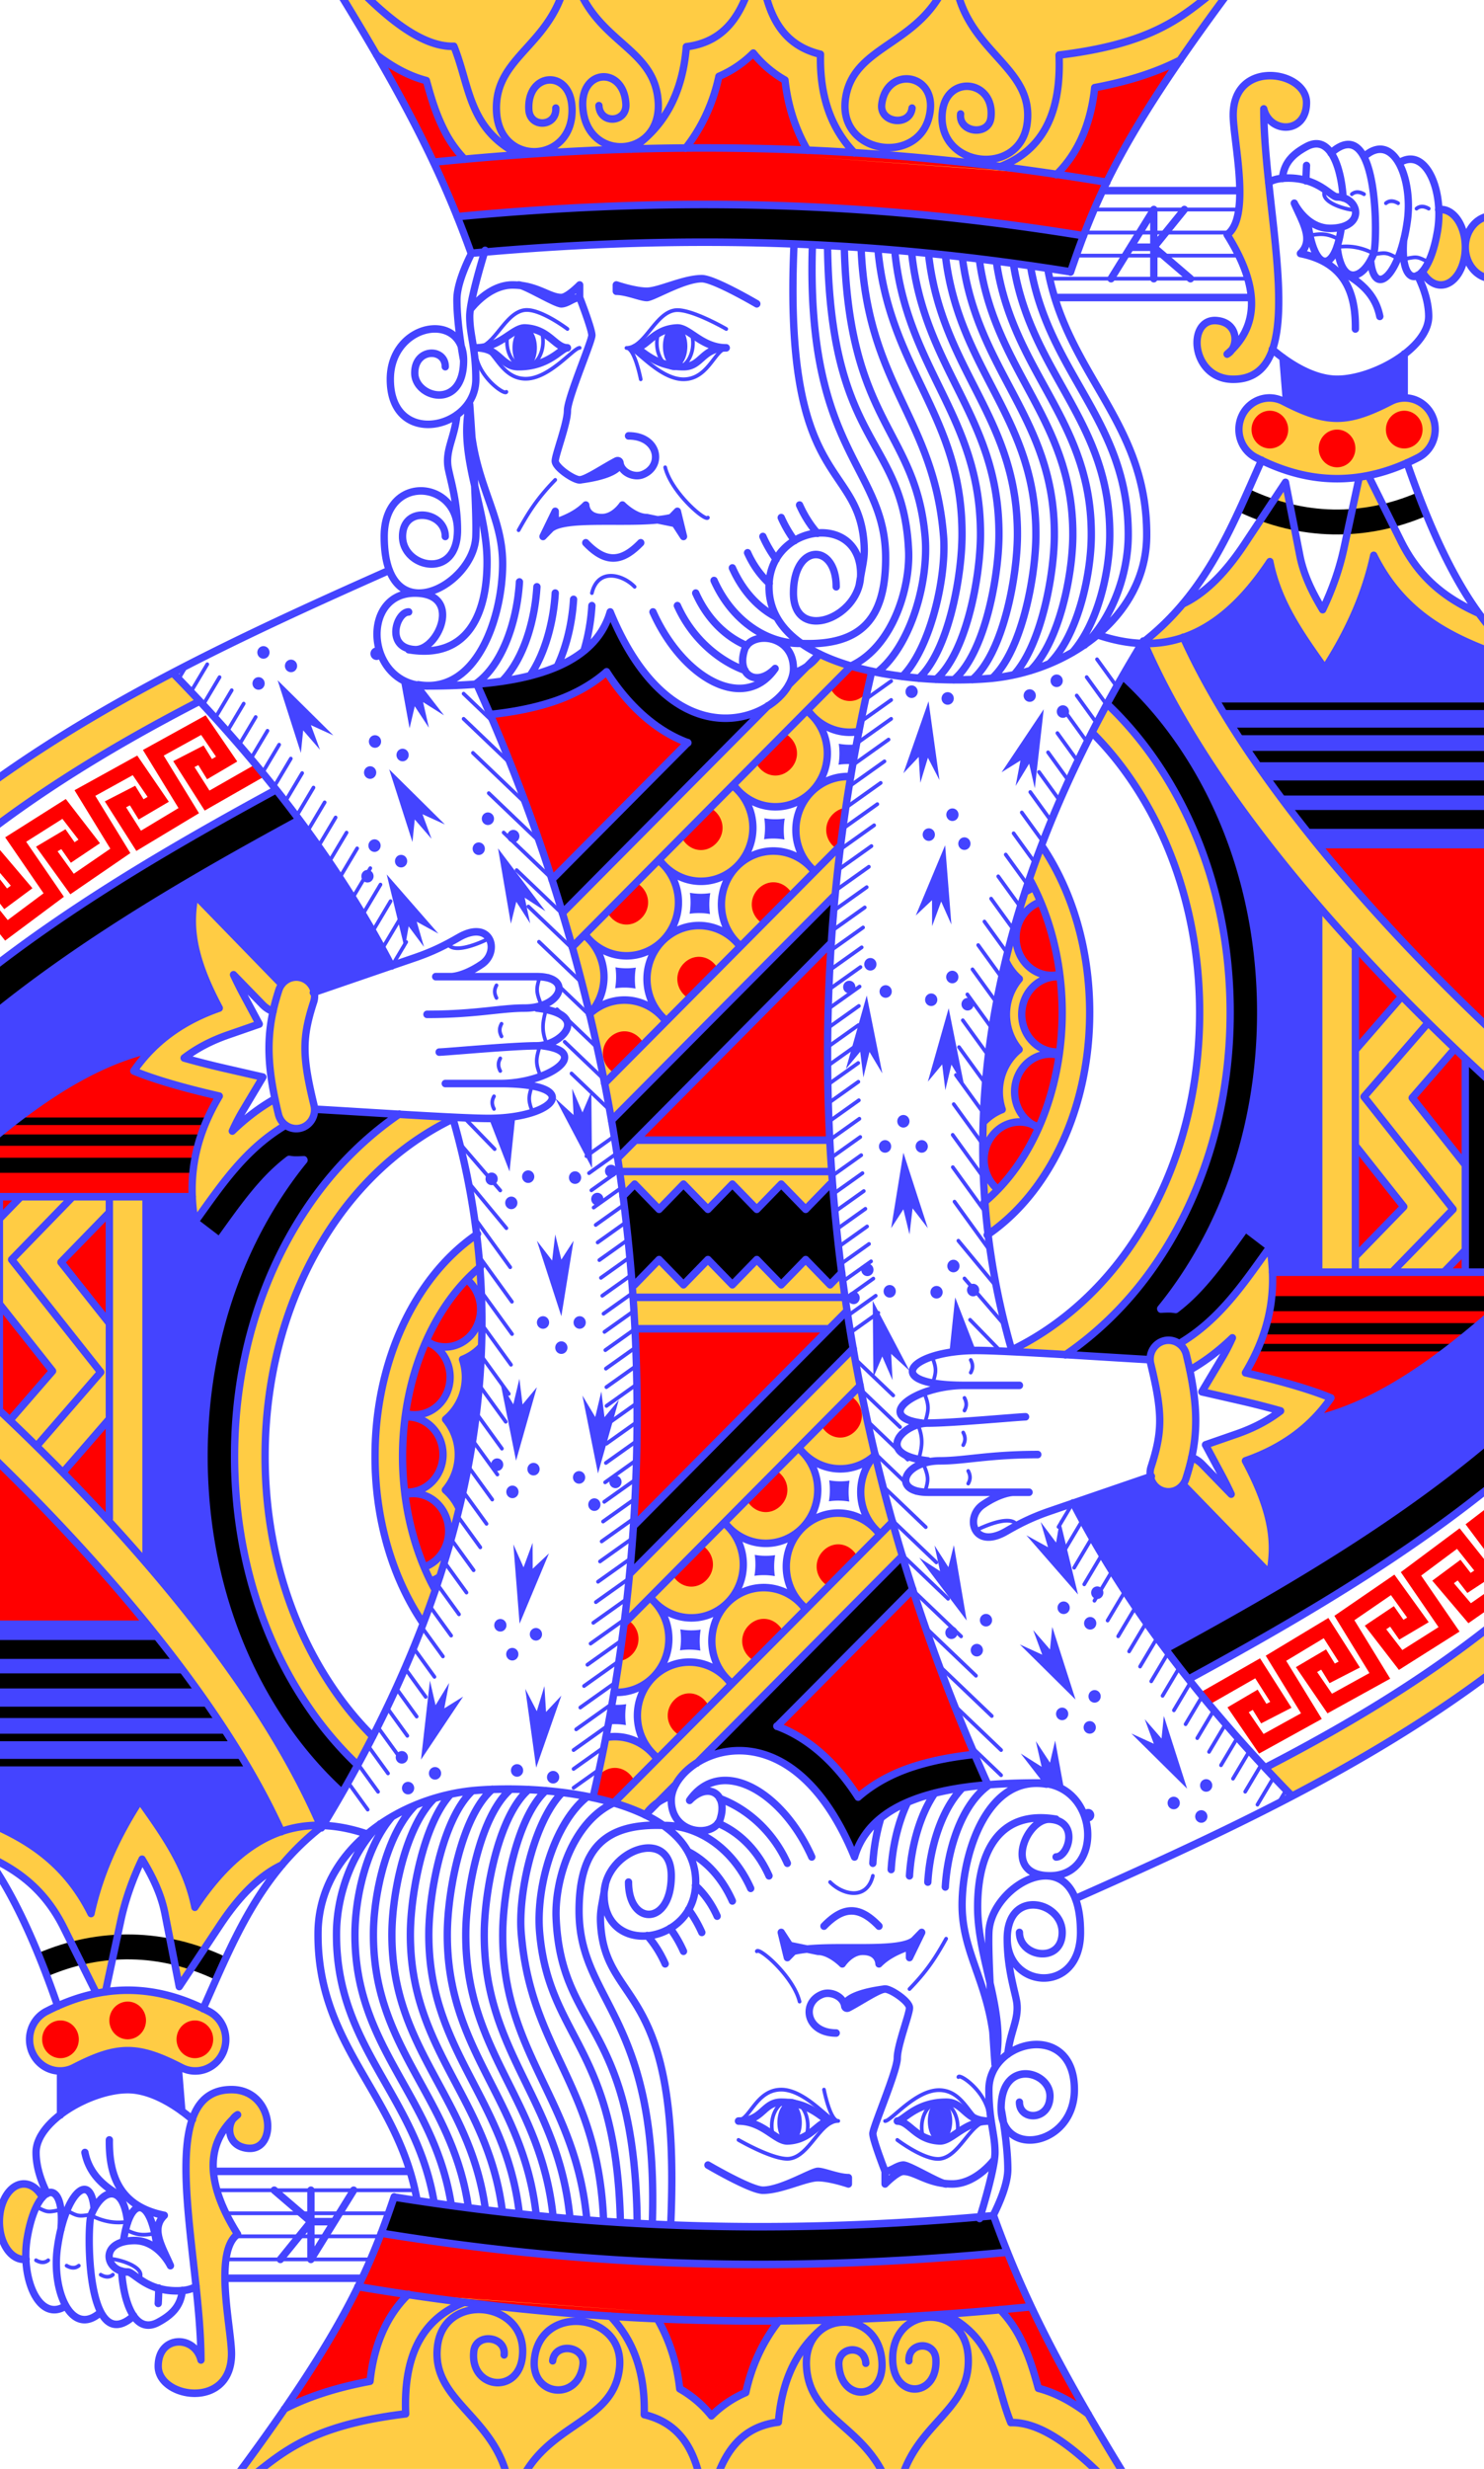 <?xml version="1.0" encoding="UTF-8" standalone="no"?>
<svg xmlns="http://www.w3.org/2000/svg" xmlns:xlink="http://www.w3.org/1999/xlink" viewBox="-76 -128 154 256" preserveAspectRatio="xMidYMid meet" class="card-svg" face="KH">
   <symbol id="HK1" preserveAspectRatio="none" viewBox="0 0 1300 2000">
      <path fill="#FC4" d="M320.354,0c60.636,94.994 91.193,153.283 115.787,219.859C622.926,203.173 776.102,211.147 926.875,234.652 947.967,174.509 969.461,124.313 1065.727,0ZM1090,78.564C1075,78.626 1060,87.5 1060,110c0,20 14.992,80.996 -5,95 26.055,40.329 25.883,70.236 3.91,91.48 5.286,-7.545 3.077,-21.749 -12.342,-23.123C1021.667,271.139 1025,320 1060,320c65.192,0 25,-130 25,-215 5,20 35,20 35,-5 0,-12.748 -15,-21.497 -30,-21.436zM1230,185c-0.633,0 -1.266,0.045 -1.897,0.135 0.27,16.532 -3.981,32.956 -13.363,49.256 3.8,6.729 9.381,10.609 15.26,10.609 11.046,0 20,-13.431 20,-30 0,-16.569 -8.954,-30 -20,-30zm20,30a22.5,25 0 0 0 22.5,25 22.5,25 0 0 0 22.5,-25 22.5,25 0 0 0 -22.5,-25 22.5,25 0 0 0 -22.5,25zm-49.881,119.84a25.003,25.003 0 0 0 -11.299,2.799c-35.528,17.764 -52.113,17.764 -87.641,0a25.003,25.003 0 1 0 -22.359,44.723c28.369,14.185 56.309,19.305 84.367,15.393l-12.596,56.838c-3.547,16.006 -9.343,32.204 -17.385,48.609 -8.742,-14.062 -15.645,-27.995 -18.699,-43.143l-11.721,-58.129 -33.434,48.975c-18.028,26.407 -34.973,40.588 -50.74,47.77 -3.208,5.616 -19.317,21.99 -28.877,29.156l-3.338,0.309c0.225,0.511 0.462,1.024 0.689,1.535 -0.208,0.132 -0.44,0.295 -0.637,0.412 0.274,0.006 0.548,0.002 0.822,0.006C1045.5,660.939 1178.456,800.588 1300,904.242V863.527C1188.595,765.512 1071.999,638.591 1019.191,525.266 1043.393,517.226 1067.068,498.591 1090,465c6.67,33.087 26.021,58.938 45,85 19.905,-29.886 33.326,-59.885 40,-90 28.146,55.001 76.599,70.801 125,86.701v-2.834c-15.518,-10.109 -29.132,-22.122 -39.065,-37.816 -26.513,-11.63 -48.277,-27.341 -63.68,-57.439l-26.66,-52.096c13.47,-2.64 26.977,-7.351 40.584,-14.154a25.003,25.003 0 0 0 -11.061,-47.521zm-478.992,203.498 -24.783,24.312c-3.44,6.355 -9.802,12.743 -17.629,17.307l-167.947,164.158c8.185,26.378 15.65,53.223 22.34,80.496 15.821,-16.563 15.728,-42.643 -0.223,-59.049 -1.295,-1.331 -2.677,-2.578 -3.875,-3.986 1.37,1.234 2.579,2.653 3.875,3.986 16.362,16.829 43.269,17.206 60.098,0.844 16.829,-16.362 17.208,-43.269 0.846,-60.098 -1.366,-1.405 -2.829,-2.713 -4.086,-4.201 1.45,1.297 2.719,2.795 4.086,4.201 16.362,16.829 43.269,17.208 60.098,0.846 16.829,-16.362 17.208,-43.269 0.846,-60.098 -1.437,-1.478 -2.98,-2.85 -4.295,-4.418 1.528,1.357 2.857,2.939 4.295,4.418 16.362,16.829 43.269,17.208 60.098,0.846 16.829,-16.362 17.208,-43.271 0.846,-60.1 -1.507,-1.55 -3.131,-2.983 -4.504,-4.633 1.607,1.417 2.995,3.081 4.504,4.633 9.838,10.119 24.057,14.694 37.986,11.795 3.191,-15.779 6.683,-31.592 10.508,-47.438 -15.57,-3.203 -30.436,-7.746 -43.082,-13.822zm-6.258,109.564c-16.829,16.362 -17.208,43.269 -0.846,60.098 1.119,1.151 2.303,2.239 3.35,3.445 -1.178,-1.081 -2.231,-2.294 -3.35,-3.445 -16.362,-16.829 -43.269,-17.208 -60.098,-0.846 -16.829,16.362 -17.208,43.269 -0.846,60.098 1.19,1.224 2.453,2.376 3.561,3.662 -1.255,-1.143 -2.371,-2.438 -3.561,-3.662 -16.362,-16.829 -43.269,-17.208 -60.098,-0.846 -16.829,16.362 -17.208,43.271 -0.846,60.1 1.26,1.296 2.601,2.51 3.77,3.877 -1.332,-1.205 -2.509,-2.58 -3.77,-3.877 -15.971,-16.427 -42.08,-17.232 -59.025,-1.881 6.795,27.704 12.79,55.85 17.916,84.4L734.189,729.773c3.062,-31.157 7.286,-62.468 12.719,-93.918 -11.875,-0.592 -23.502,3.747 -32.039,12.047zM956.846,578.242 944.334,600.812c9.798,9.495 18.749,19.685 26.76,30.346 40.312,53.644 61.406,120.996 61.406,192.369 0,71.373 -21.093,138.726 -61.406,192.371 -23.731,31.579 -55.716,59.03 -93.498,76.514l45.037,3.34c26.851,-17.853 49.978,-40.256 68.447,-64.834C1034.915,972.586 1057.5,899.826 1057.5,823.527c0,-76.299 -22.586,-149.059 -66.42,-207.389 -10.076,-13.408 -21.538,-26.169 -34.234,-37.896zm-204.822,29.742c-1.336,6.781 -2.617,13.662 -3.842,20.584 1.225,-6.855 2.5,-13.716 3.842,-20.584zm150.879,83.053c-43.345,110.769 -55.473,213.145 -43.953,308.992 14.996,-9.728 28.699,-22.901 40.195,-38.199C926.445,925.501 942.5,876.828 942.5,823.527c0,-50.701 -14.527,-97.213 -39.598,-132.49zM1130,741.301V1030h30 75l15,-17.574v-67.645l-43.512,-53.4 33.828,-37.889 -43.32,-41.572L1160,853.361V774.01ZM570.734,925 556.107,939.322 560.451,969.549 570,960l20,20 20,-20 20,20 20,-20 20,20 20,-20 20,20 20,-20 2.236,2.236L729.818,925ZM1160,929.314 1199.627,977.945 1160,1017.574ZM1090,1010c-21.101,28.415 -40.879,57.831 -74.309,76.92a15.002,15.002 0 0 0 -8.064,-2.76 15.002,15.002 0 0 0 -15.1,18.834c9.715,38.859 9.69,53.517 0.322,81.619a15.002,15.002 0 0 0 25.971,14.207L1090,1270c3.764,-21.351 4.836,-44.933 -20,-90 29.406,-9.92 53.114,-26.17 70,-50 -16.654,-6.659 -39.961,-13.326 -70,-20 22.693,-36.974 25.104,-69.341 20,-100zm-30.66,72.209c-2.398,5.171 -5.098,10.453 -8.516,16.021l-16.504,26.891 30.799,6.844c12.616,2.803 23.682,5.594 33.682,8.346 -10.233,7.616 -22.108,13.685 -35.992,18.369l-25.506,8.605 12.992,23.574c3.169,5.75 5.774,10.884 8.055,15.67l-23.619,-23.619c-2.524,-2.591 -5.519,-4.439 -8.715,-5.549 4.889,-21.744 4.288,-42.223 -1.607,-69.652 0.823,-0.36 1.634,-0.774 2.428,-1.242 12.459,-7.113 23.026,-15.421 32.504,-24.258zM1300,1287.623c-63.402,53.97 -136.274,97.473 -213.894,136.4l22.383,22.426c68.061,-34.6 132.961,-73.233 191.512,-119.961z"/>
   </symbol>
   <symbol id="HK2" preserveAspectRatio="none" viewBox="0 0 1300 2000">
      <path fill="red" d="M667.129,60.605c-7.782,7.603 -17.327,14.042 -28.16,18.557 -4.972,22.292 -14.542,41.391 -27.148,56.947 -57.83,0.426 -118.197,3.301 -181.547,8.973 -6.182,-6.936 -11.54,-14.351 -15.539,-21.9C406.666,107.952 402.918,94.22 399.541,82.504 384.583,78.724 371.167,71.204 358.887,62.281c29.074,48.754 48.962,87.641 65.6,127.744 195.866,-17.399 355.945,-8.977 513.148,15.521 14.906,-38.016 34.875,-77.296 79.129,-139.66 -17.867,9.1 -40.336,16.83 -70.18,22.223 -2.839,26.208 -11.877,48.573 -27.486,65.252 -1.279,1.367 -2.589,2.684 -3.928,3.955L711.217,143.055 914.35,156.855C848.352,147.356 781.311,140.772 711.359,137.885 701.998,121.916 695.439,103.164 693.104,82.115 682.825,76.45 674.038,69.01 667.129,60.605ZM1090,345a15,15 0 0 0 -15,15 15,15 0 0 0 15,15 15,15 0 0 0 15,-15 15,15 0 0 0 -15,-15zm110,0a15,15 0 0 0 -15,15 15,15 0 0 0 15,15 15,15 0 0 0 15,-15 15,15 0 0 0 -15,-15zm-55,15a15,15 0 0 0 -15,15 15,15 0 0 0 15,15 15,15 0 0 0 15,-15 15,15 0 0 0 -15,-15zm-398,188 -17.08,16.857c0.85,1.971 2.089,3.843 3.719,5.52 6.944,7.142 17.604,7.291 24.746,0.348 0.773,-0.751 1.465,-1.548 2.074,-2.377l3.398,-16.229zm-199.945,4.58c-13.256,11.369 -29.45,19.387 -46.059,24.488 -15.724,4.83 -32.378,7.76 -49.045,9.994 18.804,42.608 35.625,86.046 50.391,130.656L613.715,608.809c-23.62,-8.164 -47.028,-26.43 -66.66,-56.229zm-44.713,165.139 -0.016,0.016 0.188,0.496c-0.057,-0.171 -0.115,-0.341 -0.172,-0.512zM692.535,601.432 669.096,624.379c0.845,1.872 2.044,3.65 3.6,5.25 6.944,7.142 17.604,7.291 24.746,0.348 7.142,-6.944 7.293,-17.604 0.35,-24.746 -1.586,-1.632 -3.368,-2.898 -5.256,-3.799zm50.359,59.363c-3.8,0.369 -7.524,2.043 -10.598,5.031 -7.142,6.944 -7.291,17.604 -0.348,24.746 0.741,0.762 2.534,1.95 4.074,2.916zm-111.021,0.027 -23.59,23.092c0.836,1.768 1.991,3.447 3.469,4.967 6.944,7.142 17.604,7.293 24.746,0.35 7.142,-6.944 7.291,-17.606 0.348,-24.748 -1.508,-1.551 -3.189,-2.77 -4.973,-3.66zM1300,690.012 1129.164,690.113C1180.813,751.875 1241.134,811.723 1300,863.516ZM683.801,719.971c-4.426,-0.062 -8.876,1.636 -12.447,5.107 -7.142,6.944 -7.291,17.604 -0.348,24.746 1.232,1.268 2.582,2.316 4.008,3.143l24.055,-23.551c-0.777,-1.41 -1.767,-2.752 -2.969,-3.988 -3.472,-3.571 -7.873,-5.395 -12.299,-5.457zm-112.594,0.246 -23.73,23.232c0.824,1.665 1.934,3.247 3.332,4.686 6.944,7.142 17.604,7.291 24.746,0.348 7.142,-6.944 7.291,-17.604 0.348,-24.746 -1.429,-1.47 -3.014,-2.643 -4.695,-3.52zm331.207,15.656c-12.14,3.718 -20.203,15.212 -20.203,28.17 0,16.569 13.016,30 29.072,30 2.231,0 4.454,-0.265 6.766,0.129 -0.613,0.858 -1.366,0.828 -2.121,0.828 -16.056,0 -29.072,13.431 -29.072,30 0,16.569 13.016,30 29.072,30 0.615,0 1.229,-0.019 1.699,1.229 -2.547,0.639 -5.02,0.309 -7.504,0.309 -16.056,10e-6 -29.072,13.431 -29.072,30 0,10.741 5.554,20.471 14.24,25.85 -3.236,-1.212 -6.662,-1.857 -10.133,-1.857 -16.056,0 -29.072,13.431 -29.072,30 0,9.245 4.13,17.972 11.521,23.424C900.532,930.564 920,878.849 920,823.527c0,-30.751 -6.036,-60.829 -17.586,-87.654zm-171.395,32.18 -159.818,156.49 158.576,0.34c-2.723,-51.569 -2.412,-103.855 1.242,-156.83zm429.223,5.037 -0.242,78.85 36.947,-41.236c-12.348,-13.431 -24.516,-25.885 -36.705,-37.613zm-537.385,6.133c-4.426,-0.062 -8.876,1.637 -12.447,5.109 -7.142,6.944 -7.293,17.604 -0.35,24.746 1.311,1.349 2.757,2.447 4.285,3.297l23.928,-23.432c-0.799,-1.511 -1.837,-2.947 -3.117,-4.264 -3.472,-3.571 -7.873,-5.395 -12.299,-5.457zm-60.943,59.254c-4.426,-0.062 -8.876,1.636 -12.447,5.107 -7.142,6.944 -7.293,17.604 -0.35,24.746 1.389,1.429 2.928,2.579 4.557,3.447l23.801,-23.303c-0.816,-1.613 -1.903,-3.145 -3.262,-4.543 -3.472,-3.571 -7.873,-5.393 -12.299,-5.455zm678.402,15.016 -33.828,37.889 43.512,53.4v-82.447zm29.49,25.582L1270.119,1030H1300V904.26c-10.062,-8.522 -20.156,-17.081 -30.193,-25.186zM1160,929.314v88.26l39.627,-39.629zm90,83.578 -17.682,17.107h17.787zm50,17.119 -207.918,0.24c0.981,24.864 -4.378,50.904 -22.082,79.748 30.039,6.674 53.346,13.341 70,20 -4.213,5.945 -8.85,11.418 -14.428,16.93 68.457,-14.519 130.475,-70.541 174.428,-108.885zm-1.736,164.57 -48.065,35.9 33.17,43.131 -28.812,19.615 -13.893,-15.891 3.092,-2.227 7.924,9.961 23.426,-14.979 -29.789,-36.447 -48.121,34.863 30.887,43.734 -29.664,18.227 -13.135,-16.521 3.191,-2.08 7.451,10.32 24.1,-13.867 -28.08,-37.834 -49.141,32.764 28.688,45.504 -30.645,16.443 -12.146,-17.26 3.309,-1.891 6.834,10.738 24.869,-12.435 -25.82,-39.412 -51.275,30.016 28.875,45.801 -30.645,16.443 -12.146,-17.26 3.309,-1.891 6.834,10.738 24.869,-12.435 -25.75,-39.305 -49.443,27.469 8.01,9.275 37.508,-20.838 12.248,18.695 -3.129,1.565 -7.166,-11.262 -24.691,14.109 25.854,36.74 51.355,-27.557 -29.125,-46.199 30.725,-17.984 12.178,18.588 -3.129,1.565 -7.166,-11.262 -24.691,14.109 25.854,36.74 51.355,-27.557 -29.312,-46.496 29.914,-19.947 13.244,17.846 -3.033,1.744 -7.812,-10.822 -23.824,15.527 27.957,35.166 49.623,-30.49 -31.426,-44.5 29.352,-21.266 14.092,17.242 -2.949,1.885 -8.309,-10.447 -23.072,16.625 29.568,33.82 47.48,-32.322v-1.254l-32.869,-42.74 29.111,-21.744 3.758,4.598v-18.961zm0.76,25.104 -23.072,16.625 24.049,27.508v-18.233l-6.336,-7.248 3.092,-2.227 3.244,4.078v-19.275z"/>
   </symbol>
   <symbol id="HK3" preserveAspectRatio="none" viewBox="0 0 1300 2000">
      <path fill="#44F" d="M603.152,277.127a10,16.642 0 0 0 -10,16.641 10,16.642 0 0 0 10,16.643 10,16.642 0 0 0 10,-16.643 10,16.642 0 0 0 -10,-16.641zM480,278.357A10,16.642 0 0 0 470,295 10,16.642 0 0 0 480,311.643 10,16.642 0 0 0 490,295 10,16.642 0 0 0 480,278.357Zm720.082,21.562C1184.405,311.755 1162.228,320 1145,320c-16.299,0 -32.597,-8.856 -44.219,-17.086l1.633,35.299c34.293,17.189 50.878,17.19 86.406,-0.574 3.494,-1.809 7.364,-2.768 11.238,-2.795zM530,420c-10,10 -24.607,13.168 -25.584,14.406L500,440c8.827,-11.184 57.87,-5.191 88.768,-8.246L580,430c-10,0 -20,-10 -20,-10 0,0 -6.717,10 -16.717,10C529.999,430 530,420 530,420ZM588.768,431.754 605,435l-5,-5c-3.328,0.787 -7.126,1.348 -11.232,1.754zM1175,460c-6.674,30.115 -20.095,60.114 -40,90 -18.979,-26.062 -38.33,-51.913 -45,-85 -22.902,33.546 -46.544,52.183 -70.799,60.172 24.822,53.374 63.838,109.791 109.855,164.809L1300,689.998V546.701C1251.599,530.801 1203.146,515.001 1175,460Zm-188.602,68.139c-5.778,9.182 -11.348,18.312 -16.768,27.652 15.487,14.084 29.388,29.297 41.436,45.328 47.354,63.015 71.434,141.175 71.434,222.408 0,81.232 -24.078,159.394 -71.434,222.41 -3.338,4.442 -6.819,8.822 -10.373,13.275 2.7,0.03 5.286,-0.139 7.934,-0.033 1.484,0.059 2.865,0.278 4.271,0.455 22.057,-16.129 38.059,-38.99 57.031,-64.539L1090,1010c1.05,6.306 1.782,12.684 2.055,19.58l37.807,0.42 0.66,-289.316C1070.015,671.462 1017.326,598.492 986.398,528.139Zm-71.094,26.615a5,5 0 0 0 -4.363,2.879 5,5 0 0 0 2.41,6.646 5,5 0 0 0 6.648,-2.41 5,5 0 0 0 -2.41,-6.646 5,5 0 0 0 -2.285,-0.469zm-118.52,8.67a5,5 0 0 0 -4.965,4.104 5,5 0 0 0 4.023,5.814 5,5 0 0 0 5.814,-4.023 5,5 0 0 0 -4.023,-5.814 5,5 0 0 0 -0.85,-0.08zm96.459,3.09a5,5 0 0 0 -4.363,2.879 5,5 0 0 0 2.41,6.646 5,5 0 0 0 6.648,-2.41 5,5 0 0 0 -2.41,-6.646 5,5 0 0 0 -2.285,-0.469zm-66.943,2.287a5,5 0 0 0 -4.967,4.104 5,5 0 0 0 4.023,5.814 5,5 0 0 0 5.814,-4.021 5,5 0 0 0 -4.023,-5.816 5,5 0 0 0 -0.848,-0.08zm-15.701,7.23 -20.592,57.234 12.525,-12.965 1.334,20.574 6.215,-19.957 9.439,17.727zm109.818,3.193a5,5 0 0 0 -4.363,2.879 5,5 0 0 0 2.41,6.648 5,5 0 0 0 6.648,-2.41 5,5 0 0 0 -2.41,-6.648 5,5 0 0 0 -2.285,-0.469zm-15.539,3.172 -34.482,50.109 15.414,-9.35 -3.945,20.234 11.09,-17.717 4.615,19.543zm-167.758,27.424c0.8,5.533 0.721,11.166 -0.234,16.674 3.906,-0.564 7.861,-0.691 11.787,-0.381l2.93,-15.787c-4.823,0.493 -9.7,0.323 -14.482,-0.506zm92.875,51.41a5,5 0 0 0 -4.707,3.805 5,5 0 0 0 3.662,6.049 5,5 0 0 0 6.049,-3.662 5,5 0 0 0 -3.662,-6.049 5,5 0 0 0 -1.342,-0.143zm-153.818,7.844c0.8,5.533 0.721,11.166 -0.234,16.674 5.533,-0.8 11.166,-0.721 16.674,0.234 -0.8,-5.533 -0.721,-11.166 0.234,-16.674 -5.533,0.8 -11.166,0.721 -16.674,-0.234zm134.479,7.998a5,5 0 0 0 -4.707,3.805 5,5 0 0 0 3.662,6.049 5,5 0 0 0 6.049,-3.662 5,5 0 0 0 -3.662,-6.049 5,5 0 0 0 -1.342,-0.143zm29.133,7.16a5,5 0 0 0 -4.707,3.805 5,5 0 0 0 3.662,6.049 5,5 0 0 0 6.049,-3.662 5,5 0 0 0 -3.662,-6.049 5,5 0 0 0 -1.342,-0.143zm-15.611,6.273 -24.033,55.879 13.291,-12.18 0.082,20.615 7.416,-19.541 8.344,18.266zm-208.943,37.82c0.8,5.533 0.721,11.166 -0.234,16.674 5.533,-0.8 11.166,-0.721 16.674,0.234 -0.8,-5.533 -0.721,-11.166 0.234,-16.674 -5.533,0.8 -11.166,0.721 -16.674,-0.234zm147.967,51.855a5,5 0 0 0 -5.203,4.402 5,5 0 0 0 4.371,5.557 5,5 0 0 0 5.557,-4.373 5,5 0 0 0 -4.371,-5.557 5,5 0 0 0 -0.354,-0.029zm110.396,2.289c-10.961,44.137 -16.844,86.611 -18.26,127.848l0.193,0.508c4.283,-4.47 9.521,-7.995 15.379,-10.203 -1.534,-4.455 -2.359,-9.207 -2.359,-14.086 0,-13.505 6.336,-25.728 16.191,-33.564C878.277,845.446 874.355,835.62 874.355,825c0,-10.72 3.992,-20.632 10.566,-28.186 -4.719,-3.988 -8.568,-9.009 -11.324,-14.344zm-319.307,5.109c0.8,5.533 0.721,11.164 -0.234,16.672 5.533,-0.8 11.166,-0.721 16.674,0.234 -0.8,-5.533 -0.721,-11.164 0.234,-16.672 -5.533,0.8 -11.166,0.721 -16.674,-0.234zm275.484,2.725a5,5 0 0 0 -4.705,4.402 5,5 0 0 0 4.373,5.557 5,5 0 0 0 5.557,-4.371 5,5 0 0 0 -4.373,-5.559 5,5 0 0 0 -0.352,-0.029 5,5 0 0 0 -0.5,0zm-84.338,7.959a5,5 0 0 0 -4.705,4.402 5,5 0 0 0 4.373,5.557 5,5 0 0 0 5.557,-4.373 5,5 0 0 0 -4.371,-5.557 5,5 0 0 0 -0.354,-0.029 5,5 0 0 0 -0.5,0zm30.145,3.549a5,5 0 0 0 -0.355,0.006 5,5 0 0 0 -4.705,4.402 5,5 0 0 0 4.373,5.557 5,5 0 0 0 5.557,-4.373 5,5 0 0 0 -4.371,-5.557 5,5 0 0 0 -0.498,-0.035zm36.93,6.574a5,5 0 0 0 -4.705,4.402 5,5 0 0 0 4.373,5.557 5,5 0 0 0 5.557,-4.371 5,5 0 0 0 -4.373,-5.559 5,5 0 0 0 -0.352,-0.029 5,5 0 0 0 -0.5,0zM760,810l-17.039,58.393 11.707,-13.709 2.596,20.451 4.977,-20.301 10.51,17.113zm82.654,1.936a5,5 0 0 0 -0.354,0.006 5,5 0 0 0 -4.705,4.402 5,5 0 0 0 4.371,5.557 5,5 0 0 0 5.559,-4.373 5,5 0 0 0 -4.373,-5.557 5,5 0 0 0 -0.498,-0.035zm-15.58,8.188 -17.039,58.393 11.707,-13.709 2.596,20.451 4.977,-20.301 10.51,17.113zM790,905a5,5 0 0 0 -5,5 5,5 0 0 0 5,5 5,5 0 0 0 5,-5 5,5 0 0 0 -5,-5zm-15,20a5,5 0 0 0 -5,5 5,5 0 0 0 5,5 5,5 0 0 0 5,-5 5,5 0 0 0 -5,-5zm30,0a5,5 0 0 0 -5,5 5,5 0 0 0 5,5 5,5 0 0 0 5,-5 5,5 0 0 0 -5,-5zm-15,10 -10,60 10,-15 5,20 2.537,-20.748L810,995Zm41.168,85.121a5,5 0 0 0 -0.5,0 5,5 0 0 0 -4.703,5.281 5,5 0 0 0 5.281,4.703 5,5 0 0 0 4.703,-5.281 5,5 0 0 0 -4.781,-4.707zm-70.5,2.992a5,5 0 0 0 -0.996,0.074 5,5 0 0 0 -4.055,5.793 5,5 0 0 0 5.793,4.055 5,5 0 0 0 4.055,-5.793 5,5 0 0 0 -4.797,-4.129zM1300,1038.551c-44.498,38.33 -106.275,93.932 -174.578,108.529 -14.742,14.61 -33.499,25.524 -55.422,32.92 24.836,45.067 23.764,68.649 20,90l-71.174,-71.176c-3.786,4.87 -10.371,7.082 -16.574,5.014 -5.289,-1.763 -8.931,-6.182 -9.961,-11.27 -13.782,4.594 -43.373,14.458 -63.361,21.008 21.407,40.022 46.899,78.808 75.711,116.182 109.285,-57.818 212.277,-117.477 295.359,-193.248zm-307.709,154.018c0.181,-0.06 0.59,-0.196 0.766,-0.254l-0.916,-0.598c0.041,0.286 0.093,0.569 0.15,0.852zM847.299,1039.221a5,5 0 0 0 -0.5,0 5,5 0 0 0 -4.703,5.281 5,5 0 0 0 5.279,4.703 5,5 0 0 0 4.703,-5.281 5,5 0 0 0 -4.779,-4.707zm-68.383,0.981a5,5 0 0 0 -0.996,0.074 5,5 0 0 0 -4.055,5.793 5,5 0 0 0 5.793,4.055 5,5 0 0 0 4.055,-5.793 5,5 0 0 0 -4.797,-4.129zm38.432,0.754a5,5 0 0 0 -0.5,0 5,5 0 0 0 -4.703,5.279 5,5 0 0 0 5.281,4.703 5,5 0 0 0 4.703,-5.281 5,5 0 0 0 -4.781,-4.705zm-67.977,4.461a5,5 0 0 0 -0.994,0.074 5,5 0 0 0 -4.055,5.793 5,5 0 0 0 5.793,4.055 5,5 0 0 0 4.055,-5.793 5,5 0 0 0 -4.799,-4.129zm83.029,4.658 -4.727,43.863 21.557,-1.672zm-67.514,2.656 0.58,60.824 7.24,-16.51 8.4,18.828L780,1095l15.01,13.342zM918.186,1227.256 915,1245l-12.562,-16.346 5.949,20.037 -17.711,-9.469 42.275,47.041zm-86.875,19.826 -4.449,17.469 -11.361,-17.203 4.5,20.412 -16.986,-10.713 38.797,49.949zm117.338,32.783a5,5 0 0 0 -1.943,0.416 5,5 0 0 0 -2.59,6.58 5,5 0 0 0 6.58,2.59 5,5 0 0 0 2.59,-6.58 5,5 0 0 0 -4.637,-3.006zm-27.51,11.969a5,5 0 0 0 -1.943,0.414 5,5 0 0 0 -2.59,6.58 5,5 0 0 0 6.58,2.59 5,5 0 0 0 2.59,-6.58 5,5 0 0 0 -4.637,-3.004zm-63.359,9.896a5,5 0 0 0 -0.354,0 5,5 0 0 0 -1.467,0.279 5,5 0 0 0 -3.055,6.377 5,5 0 0 0 6.377,3.055 5,5 0 0 0 3.055,-6.377 5,5 0 0 0 -4.557,-3.336zm85.094,2.459a5,5 0 0 0 -1.943,0.414 5,5 0 0 0 -2.592,6.58 5,5 0 0 0 6.58,2.59 5,5 0 0 0 2.59,-6.578 5,5 0 0 0 -4.635,-3.006zm-113.391,7.508a5,5 0 0 0 -0.352,0 5,5 0 0 0 -1.469,0.279 5,5 0 0 0 -3.055,6.377 5,5 0 0 0 6.377,3.055 5,5 0 0 0 3.055,-6.377 5,5 0 0 0 -4.557,-3.336zm82.398,0.373L910,1330l-13.723,-15.385 7.396,19.549 -18.354,-8.149 45.598,43.828zm-61.605,13.508a5,5 0 0 0 -0.354,0 5,5 0 0 0 -1.467,0.279 5,5 0 0 0 -3.055,6.377 5,5 0 0 0 6.377,3.055 5,5 0 0 0 3.055,-6.377 5,5 0 0 0 -4.557,-3.336zm96.33,36.721a5,5 0 0 0 -2.408,0.572 5,5 0 0 0 -2.102,6.75 5,5 0 0 0 6.75,2.103 5,5 0 0 0 2.104,-6.75 5,5 0 0 0 -4.344,-2.676zm-26.562,13.945a5,5 0 0 0 -2.406,0.572 5,5 0 0 0 -2.104,6.75 5,5 0 0 0 6.752,2.103 5,5 0 0 0 2.102,-6.752 5,5 0 0 0 -4.344,-2.674zm83.164,6.662 -1.881,17.93 -13.725,-15.385L995,1405l-18.354,-8.148 45.596,43.826zm-60.586,4.072a5,5 0 0 0 -2.408,0.572 5,5 0 0 0 -2.102,6.752 5,5 0 0 0 6.75,2.103 5,5 0 0 0 2.104,-6.752 5,5 0 0 0 -4.344,-2.676zM914.238,1402.477 910,1420l-11.566,-17.064 4.744,20.355 -17.113,-10.508 18.98,23.838 16.611,5.371zm123.693,30.656a5,5 0 0 0 -2.408,0.572 5,5 0 0 0 -2.102,6.752 5,5 0 0 0 6.75,2.103 5,5 0 0 0 2.103,-6.752 5,5 0 0 0 -4.344,-2.676zm-26.562,13.945a5,5 0 0 0 -2.406,0.572 5,5 0 0 0 -2.103,6.752 5,5 0 0 0 6.75,2.102 5,5 0 0 0 2.103,-6.75 5,5 0 0 0 -4.344,-2.676zm-70.357,9.73a5,5 0 0 0 -1.465,0.299 5,5 0 0 0 -2.596,2.166l2.543,7.205a5,5 0 0 0 3.488,0.02 5,5 0 0 0 2.979,-6.412 5,5 0 0 0 -4.449,-3.277 5,5 0 0 0 -0.5,0zm92.936,1.006a5,5 0 0 0 -2.408,0.572 5,5 0 0 0 -2.102,6.75 5,5 0 0 0 6.75,2.103 5,5 0 0 0 2.103,-6.75 5,5 0 0 0 -4.344,-2.676z"/>
   </symbol>
   <symbol id="HK4" preserveAspectRatio="none" viewBox="0 0 1300 2000">
      <path fill="black" d="M631.533,181.016c-65.078,-0.14 -133.435,2.915 -206.787,9.697l11.316,29.096c186.863,-16.634 340.041,-8.662 490.852,14.756l10.643,-28.699C839.353,190.354 739.997,181.248 631.533,181.016Zm441.234,226.17 -8.416,18.141c49.739,23.015 104.156,24.041 154.31,3.076l-7.596,-18.488c-45.317,19.084 -93.23,18.174 -138.299,-2.729zM550,505c-11.907,39.688 -58.598,53.443 -109.68,57.092 3.89,7.731 7.574,15.85 11.309,24.242 16.989,-1.506 33.643,-4.436 49.367,-9.266 16.608,-5.101 32.803,-13.12 46.059,-24.488 19.633,29.798 43.039,48.065 66.508,56.377L502.246,717.459c2.784,8.362 5.569,17.043 8.428,26.354L678.961,579.811C647.595,599.015 588.798,596.705 550,505Zm419.578,51.051 -12.732,22.191c12.697,11.728 24.159,24.488 34.234,37.896 43.834,58.33 66.42,131.09 66.42,207.389 0,76.299 -22.585,149.059 -66.42,207.391 -18.47,24.578 -41.597,46.98 -67.844,64.816 28.153,1.637 55.37,3.01 68.641,3.559 0.199,-8.479 7.048,-15.481 15.75,-15.133 3.496,0.14 6.72,1.482 8.641,3.213 32.849,-19.533 52.629,-48.954 73.732,-77.373l-20.07,-14.904c-18.973,25.549 -34.974,48.41 -57.031,64.539 -1.406,-0.178 -2.787,-0.396 -4.271,-0.455 -2.647,-0.106 -5.234,0.063 -7.869,0.182 3.489,-4.603 6.97,-8.981 10.309,-13.424 47.355,-63.016 71.434,-141.178 71.434,-222.41 0,-81.233 -24.079,-159.393 -71.434,-222.408 -12.047,-16.031 -25.948,-31.245 -41.488,-45.068zM1047.111,577l3.727,6H1300v-6zm12.473,20 4.055,6H1300v-6zm12.5,18.5 6.297,9H1300v-9zm16.828,23.5 9.031,12H1300v-12zm17.93,23.5 12.016,15H1300v-15zM734.178,729.971 551.062,909.271 556.107,939.322 731.053,768.021ZM1250,862.334V1030h20V880.371ZM570,960 560.451,969.549 564.873,1005H736.135L732.236,962.236 730,960l-20,20 -20,-20 -20,20 -20,-20 -20,20 -20,-20 -20,20zm521.461,89 -1.781,12h184.168l13.994,-12zm-3.914,21.5 -2.953,9h166.777l10.963,-9zm-5.852,16.5 -2.639,6h154.533l7.908,-6zM1300,1136.51c-83.082,75.771 -186.077,135.418 -295.393,193.078l18.996,23.951C1123.405,1300.835 1219.048,1245.636 1300,1176.525Z"/>
   </symbol>
   <symbol id="HK5" preserveAspectRatio="none" viewBox="0 0 1300 2000">
      <path stroke="#44F" stroke-linecap="round" stroke-linejoin="round" stroke-width="6" fill="none" d="M520.672,0.153C537.341,53.116 586.609,55.241 589.316,99.717c2.734,44.917 -59.291,48.357 -61.782,3.426 -1.684,-30.367 33.643,-31.912 35.304,-1.958 0.831,14.977 -21.235,16.201 -22.065,1.224M514.209,0.151C503.645,54.963 454.692,62.458 456.925,107.06c2.25,44.944 64.274,41.505 61.782,-3.426 -1.684,-30.367 -36.965,-27.996 -35.304,1.958 0.831,14.977 22.896,13.753 22.065,-1.224M832.117,0.151c6.783,59.167 64.417,69.896 59.33,115.353 -5.005,44.721 -74.794,36.481 -69.517,-8.208 3.566,-30.204 43.242,-25.103 39.724,4.69 -1.759,14.897 -26.586,11.965 -24.828,-2.932M826.81,0.195C806.22,55.49 748.1,52.698 742.481,97.915c-5.549,44.657 64.24,52.898 69.517,8.208 3.566,-30.204 -36.206,-34.484 -39.724,-4.69 -1.759,14.897 23.069,17.828 24.828,2.932M915.17,157.317c1.339,-1.271 2.648,-2.589 3.928,-3.956 15.61,-16.679 24.647,-39.044 27.487,-65.252 29.843,-5.393 52.312,-13.121 70.105,-21.992M869.237,150.945C900.813,139.08 919.572,112.582 917.413,62.204 1009.262,51.367 1024.652,23.34 1060.61,-0.063M358.634,61.953c12.533,9.25 25.949,16.772 40.907,20.552 3.377,11.716 7.126,25.447 15.194,40.677 3.999,7.549 9.357,14.965 16.111,21.901M475.829,141.478C433.746,121.088 435.402,87.249 422.058,55.22 394.935,55.988 364.294,30.639 334.875,0.059M611.679,136.292c12.678,-15.588 22.299,-34.751 27.29,-57.129 10.834,-4.514 20.377,-10.953 28.16,-18.557 6.91,8.405 15.696,15.843 25.975,21.509 2.335,21.049 8.895,39.8 18.479,55.838M666.439,0.097c-8.125,28.527 -21.5,51.556 -54.118,55.484 -3.387,40.084 -20.275,65.198 -45.133,81.448M750,140C731.947,121.686 721.289,96.765 722.157,61.571 689.999,54.081 679.26,29.526 674.319,0.086M1065.12,0.774C969.345,124.543 947.924,174.633 926.837,234.74M320.681,0.467C381.184,95.276 411.586,153.366 436.218,219.913M424.746,190.713c195.606,-18.087 355.686,-9.666 512.811,15.153M436.063,219.808c186.863,-16.634 340.039,-8.66 490.85,14.757M405.375,147.358c211.067,-20.772 383.092,-11.451 551.221,15.99M879.013,1093.126C829.859,928.444 851.682,742.211 986.399,528.139 1044.171,659.559 1177.878,800.106 1300.036,904.278M1107.418,1445.858C1034.803,1373.511 973.139,1296.37 928.939,1213.459M-0.017,673.517C108.114,587.217 237.912,528.545 369.257,471.847M764.152,552.116c-77.421,322.262 -23.657,629.835 95.19,885.701M510.827,744.399 679.119,579.613M613.498,608.877 502.326,717.734M518.889,771.494C594.987,696.983 671.082,622.47 747.18,547.959M557.656,950h173.713M551.063,909.272 734.178,729.971M738.722,690.533 545.416,879.812M556.107,939.322 731.052,768.021M729.818,925 570.734,925M385,505c-10,0 -19.402,28.553 5,30 18.973,1.125 40,-45 0,-45 -45,0 -40.131,73.839 9.869,73.839C464.791,563.839 535,555 550,505c55,130 150.188,80.355 150,45 -0.147,-27.73 -35,-30 -40,-15 -6.834,20.501 10,30 25,15M560.451,969.549 570,960l20,20 20,-20 20,20 20,-20 20,20 20,-20 20,20 20,-20 2.236,2.236M589.452,702.391a42.5,42.5 0 0 1 4.375,3.918 42.5,42.5 0 0 1 -0.845,60.098 42.5,42.5 0 0 1 -60.098,-0.845 42.5,42.5 0 0 1 -3.614,-4.242M710.859,583.517a42.5,42.5 0 0 1 4.856,4.287 42.5,42.5 0 0 1 -0.845,60.098 42.5,42.5 0 0 1 -60.098,-0.845 42.5,42.5 0 0 1 -3.974,-4.732M650.156,642.953a42.5,42.5 0 0 1 4.615,4.103 42.5,42.5 0 0 1 -0.845,60.098 42.5,42.5 0 0 1 -60.098,-0.845 42.5,42.5 0 0 1 -3.795,-4.487M528.752,761.834a42.5,42.5 0 0 1 4.132,3.728 42.5,42.5 0 0 1 0.162,59.085M533.027,824.729a42.5,42.5 0 0 1 59.109,1.776 42.5,42.5 0 0 1 3.523,4.12M596.153,830.141a42.5,42.5 0 0 1 -4.016,-3.635 42.5,42.5 0 0 1 0.845,-60.098 42.5,42.5 0 0 1 60.098,0.845 42.5,42.5 0 0 1 3.339,3.876M753.673,600.012a42.5,42.5 0 0 1 -37.959,-12.209 42.5,42.5 0 0 1 -4.151,-4.979M717.569,711.255a42.5,42.5 0 0 1 -3.545,-3.255 42.5,42.5 0 0 1 0.845,-60.098 42.5,42.5 0 0 1 32.054,-11.959M656.86,770.699a42.5,42.5 0 0 1 -3.78,-3.446 42.5,42.5 0 0 1 0.845,-60.098 42.5,42.5 0 0 1 60.098,0.845 42.5,42.5 0 0 1 3.154,3.634M696.137,562.949l25.117,-24.594M451.745,586.557c16.874,-1.729 33.527,-4.658 49.251,-9.488 16.608,-5.101 32.803,-13.12 46.059,-24.488 19.633,29.798 43.04,48.065 66.574,56.457M949.14,523.257C997.847,539.143 1045.332,530.429 1090,465c6.67,33.087 26.021,58.938 45,85 19.905,-29.886 33.326,-59.885 40,-90 28.139,54.988 76.577,70.791 124.966,86.687M1300.015,863.556C1188.554,765.493 1071.889,638.475 1019.114,525.105M893.151,717.069A132.614,176.472 0 0 1 920,823.528v0A132.614,176.472 0 0 1 855.977,974.562M858.593,1000.424c15.352,-10.124 29.055,-23.296 40.551,-38.594C926.445,925.501 942.5,876.828 942.5,823.527c0,-50.701 -14.527,-97.213 -39.442,-132.898M877.596,1092.413c37.782,-17.484 69.766,-44.935 93.498,-76.514C1011.407,962.253 1032.5,894.901 1032.5,823.527c0,-71.373 -21.094,-138.725 -61.406,-192.369 -8.011,-10.661 -16.963,-20.851 -26.761,-30.346M922.633,1095.751c26.851,-17.853 49.978,-40.255 68.448,-64.833C1034.915,972.587 1057.5,899.826 1057.5,823.527c0,-76.299 -22.586,-149.059 -66.42,-207.389 -10.076,-13.408 -21.538,-26.169 -34.234,-37.896M1000.629,1059.064c3.619,-4.305 7.099,-8.684 10.438,-13.127 47.355,-63.016 71.434,-141.178 71.434,-222.41 0,-81.233 -24.079,-159.393 -71.434,-222.408 -12.047,-16.031 -25.948,-31.244 -41.488,-45.068M1163.193,397.726l-12.601,56.865c-3.547,16.006 -9.343,32.204 -17.385,48.609 -8.742,-14.062 -15.645,-27.995 -18.699,-43.143l-11.721,-58.129 -33.434,48.975c-18.028,26.407 -34.973,40.589 -50.741,47.77M1260.936,506.05c-26.513,-11.63 -48.278,-27.341 -63.68,-57.439l-26.666,-52.107M985.512,529.677c52.75,-39.676 73.688,-93.201 97.756,-145.363M1200.119,334.84a25.003,25.003 0 0 0 -11.299,2.799c-35.528,17.764 -52.113,17.764 -87.641,0a25.003,25.003 0 1 0 -22.359,44.723c44.472,22.236 87.887,22.236 132.359,0a25.003,25.003 0 0 0 -11.061,-47.521v0M1202.249,386.402c25.841,72.738 56.575,130.842 97.73,157.772M1300.01,1287.62c-63.404,53.972 -136.281,97.475 -213.904,136.404M1300.052,1176.504c-80.96,69.126 -176.631,124.323 -276.448,177.035M1300.035,1136.503c-83.086,75.779 -186.104,135.419 -295.428,193.084M1092.024,1030H1300M1160,929.314 1199.627,977.945 1160,1017.574M1160,929.314v0M1250,944.781l-43.512,-53.4 33.828,-37.889M1196.997,811.92l-36.996,41.441M1232.426,1030 1250,1012.426M1130,741.301V1030M1160,774.01V1030M1218.49,832.892 1167.066,890.492 1240,980l-50,50M1250,862.334V1030M1270,880.371V1030M1129.094,690 1300,690M1007.627,1084.16a15.002,15.002 0 0 0 -15.1,18.834c9.715,38.859 9.69,53.517 0.322,81.619a15.002,15.002 0 1 0 28.459,9.486c10.632,-31.897 10.608,-57.239 0.322,-98.381a15.002,15.002 0 0 0 -14.004,-11.559v0M1018.82,1198.82 1090,1270c3.764,-21.351 4.836,-44.933 -20,-90 29.406,-9.92 53.114,-26.17 70,-50 -16.654,-6.659 -39.961,-13.326 -70,-20 22.693,-36.974 25.104,-69.341 20,-100 -21.104,28.419 -40.883,57.839 -74.32,76.927M1300.721,1037.928c-44.549,38.348 -106.667,94.502 -175.681,109.493M991.737,1099.578c-27.67,-1.433 -116.825,-7.325 -142.058,-7.325 -55,0 -78.958,27.747 -9.678,27.747M1090,1010l-20.07,-14.904c-18.973,25.549 -34.974,48.41 -57.031,64.539 -1.406,-0.178 -2.787,-0.396 -4.271,-0.455 -2.647,-0.106 -5.234,0.064 -7.869,0.183M900,1175c-40,0 -60,5 -80,5 -30,0 -40,25 -10,25h82.857M890,1145c-5,0 -60,5 -80,5 -20,0 -45,25 0,30M885,1120h-45c-40,0 -75,25 -35,30M993.056,1192.315C973.314,1198.896 917.779,1217.407 910,1220c-15,5 -25,10 -35.965,16.139C847.496,1250.995 840,1225 855,1215c15,-10 25,-10 25,-10M1024.382,1107.72c0.832,-0.363 1.651,-0.78 2.454,-1.253 12.459,-7.113 23.026,-15.421 32.504,-24.258 -2.398,5.171 -5.098,10.453 -8.516,16.021l-16.504,26.891 30.799,6.844c12.616,2.803 23.682,5.594 33.682,8.346 -10.233,7.616 -22.108,13.685 -35.992,18.369l-25.506,8.605 12.992,23.574c3.169,5.75 5.774,10.884 8.055,15.67l-23.619,-23.619c-2.55,-2.618 -5.581,-4.481 -8.815,-5.587M1100.648,302.773l3.001,36.016M1200,299.84v35.008M1085,105c0,85 40.192,215 -25,215 -35,0 -38.333,-48.86 -13.432,-46.642C1065,275 1064.564,294.986 1055,300c25.797,-21.415 27.524,-52.396 0,-95 19.992,-14.004 5,-75 5,-95 0,-45 60,-35.495 60,-10 0,25 -30,25 -35,5v0M1091.905,296.162C1102.49,304.941 1123.745,320 1145,320c30,0 75,-25 75,-50 0,-11.753 -4.42,-23.507 -9.105,-32.662M1088.956,163.592C1092.124,161.52 1097.043,160 1105,160c25,0 35,15 40,15 18.229,0 23.951,24.451 -5,25 -19.996,0.379 -30,-20 -30,-20 6.156,14.159 16.642,29.114 5,40 35.229,6.801 45.444,29.923 45,60M1119.534,162.177c0.078,-3.881 0.231,-7.94 0.466,-12.177M1148.511,199.16c-5.51,37.794 -22.848,36.236 -27.741,-6.067M1100.238,160.345C1101.538,148.264 1108.159,141.205 1120,135c21.11,-11.063 28.913,21.391 29.933,40.77M1140.018,140.123c39.55,-34.246 38.251,71.703 34.982,79.877 -8.151,20.377 -26.266,27.467 -29.981,-5.804M1167.025,143.1c23.913,-20.97 40.376,17.032 35.512,51.079 -6.248,43.735 -27.345,61.842 -30.05,31.063M1195.681,148.037c21.887,-13.738 37.104,22.058 31.556,54.051 -7.883,45.456 -31.281,48.413 -27.638,6.775M1228.103,185.135C1228.733,185.045 1229.367,185 1230,185c11.046,0 20,13.431 20,30v0c0,16.569 -8.954,30 -20,30 -5.879,-1e-5 -11.461,-3.88 -15.261,-10.609M1295,215a22.5,25 0 0 1 -22.5,25 22.5,25 0 0 1 -22.5,-25 22.5,25 0 0 1 22.5,-25 22.5,25 0 0 1 22.5,25v0M953.258,170 1065.262,170M914.014,255 1074.787,255M1150,235c14.419,7.861 26.457,17.773 30,35M917.772,854.94a29.072,30 0 0 1 -1.844,0.06 29.072,30 0 0 1 -29.072,-30 29.072,30 0 0 1 29.072,-30 29.072,30 0 0 1 2.261,0.091M917.91,793.253a29.072,30 0 0 1 -6.627,0.79 29.072,30 0 0 1 -29.072,-30 29.072,30 0 0 1 19.991,-28.499M900.652,914.902a29.072,30 0 0 1 -19.601,-28.364 29.072,30 0 0 1 29.072,-30 29.072,30 0 0 1 7.361,0.978M867.281,964.186a29.072,30 0 0 1 -11.195,-23.657 29.072,30 0 0 1 29.072,-30 29.072,30 0 0 1 15.406,4.559M856.623,971.439c0.482,0.464 0.975,0.918 1.481,1.361M873.71,782.121c2.645,5.685 6.493,10.705 11.212,14.693 -6.574,7.554 -10.566,17.466 -10.566,28.186 0,10.62 3.921,20.446 10.387,27.973 -9.856,7.836 -16.191,20.06 -16.191,33.564 0,4.879 0.825,9.63 2.359,14.086 -5.858,2.208 -11.095,5.733 -15.379,10.203M896.797,724.206c-2.593,0.984 -5.044,2.215 -7.334,3.659M735,485c0,-35 -35,-35 -35,5 0,40 55,20 55,-15 0,-50 -75,-40 -75,10 0,64.14 114.105,78.021 179.105,73.021 64.638,-4.972 129.54,-48.49 130.074,-113.317 0.746,-90.608 -65.255,-127.78 -81.056,-212.612M707.267,530.174C755.952,531.731 775,510 775.484,463.588 776.263,389.015 710,380 715.528,213.414M721.224,538.385c0.032,10e-4 0.064,0.002 0.095,0.003M938.334,531.268c22.326,-20.788 35.47,-55.564 35.726,-86.564 0.752,-91.32 -65.077,-128.36 -79.996,-214.62M928.493,537.136c20.324,-22.527 30.201,-62.561 30.447,-92.432 0.758,-92.032 -64.87,-128.934 -78.907,-216.646M909.541,546.113c22.985,-22.019 34.019,-69.662 34.28,-101.408 0.763,-92.7 -64.571,-129.468 -77.772,-218.566M893.952,551.629c23.373,-22.231 34.486,-74.909 34.75,-106.924 0.768,-93.264 -64.097,-129.913 -76.572,-220.198M880.56,554.952c22.259,-23.704 32.765,-78.976 33.022,-110.248 0.772,-93.798 -63.556,-130.331 -75.343,-221.753M862.739,557.726c24.186,-21.867 35.456,-80.458 35.724,-113.021 0.777,-94.313 -62.965,-130.73 -74.092,-223.265M846.473,558.827c25.054,-20.935 36.598,-80.996 36.871,-114.122 0.781,-94.807 -62.32,-131.11 -72.82,-224.721M831.256,559.006c25.2,-20.769 36.694,-81.08 36.968,-114.302 0.784,-95.182 -61.497,-131.396 -71.499,-225.836M816.702,558.634c24.886,-21.108 36.132,-80.904 36.404,-113.93 0.787,-95.558 -60.656,-131.681 -70.169,-226.958M802.711,557.749c24.172,-21.849 35.006,-80.469 35.275,-113.045 0.79,-95.934 -59.795,-131.965 -68.833,-228.086M789.241,556.31c23.221,-22.886 36.265,-79.829 33.625,-111.606C815,350 760,325 755.378,215.488M768.588,553.023c27.376,-21.005 42.47,-72.122 39.159,-108.319C800,360 745,355 741.643,214.755M747.18,547.959C781.477,532.485 795.647,485.623 794.27,456.199 790,365 730,375 727.914,214.051M753.833,483.73c3.03,-18.43 4.706,-21.396 3.976,-32.608 -4.37,-67.102 -66.311,-43.674 -57.349,-238.486M685,550c-25,35 -75.399,8.408 -100,-45M660.345,551.462C638.381,543.637 616.831,525.685 605,500M721.224,538.385c-5.458,7.641 -12.899,12.661 -21.454,15.286M661.841,531.828C645.218,525.066 629.78,511.233 620,490M706.506,529.951C680.348,530.779 650.536,513.728 635,480M686.413,509.317C672.032,502.229 658.868,489.251 650,470M680.252,482.308c-7.07,-6.296 -13.188,-14.37 -17.789,-24.36M685.87,463.198C681.773,457.803 678.102,451.734 675,445M700.973,448.333C696.834,442.905 693.128,436.79 690,430M719.672,442.515C714.028,436.253 709.033,428.756 705,420M385,535c48.677,7.959 64.361,-29.036 64.212,-70.306C449.06,422.457 425,380 435,340M392.8,562.915c48.677,7.959 69.287,-55.308 69.138,-96.578C461.786,424.099 435,400 435,340M439.649,562.422c23.015,-15.528 34.298,-51.969 36.049,-81.286M461.401,560.169C479.426,542.504 488.45,510.96 490,485M484.293,555.811C497.096,537.654 503.696,511.849 505,490M506.532,548.498C514.629,532.015 518.969,512.271 520,495M528.437,535.999C532.172,524.028 534.315,511.469 535,500M435,340c0,0 5.983,80.019 5,105 -1.551,39.429 -75,77.649 -75,0 0,-50 60,-45 60,-5 0,40 -45,30 -45,5 0,-25 35,-20 35,0M424.54,348.194c-1.9,17.879 -8.925,27.048 -7.487,40.237C417.889,396.104 425,415 425,440M447.585,217.493C443.343,230.942 435,258.813 435,270c0,15 5,25 5,50 0,40 -70,55 -70,0 0,-45 60,-55 60,-15 0,40 -40,30 -40,10 0,-20 25,-20 25,-5M436.839,219.216C431.128,230.157 424.516,245.279 424.516,256.642 424.516,277.258 430,305 430,305M435.411,264.589C435.411,264.589 450,245 470,245c20,0 30,10 40,10 5,0 15,-10 15,-10v10c-5,0 -9.815,4.889 -15,5 -5,0 -30,-15 -35,-15M670,260c0,0 -35,-20 -45,-20 -15,0 -35,10 -45,10 -10,0 -25,-5 -25,-5v5c8.447,0 20.18,5.024 25,5 4.955,-0.025 30,-15 45,-15M525,255c0,0 10,25 10,30 0,5 -20,50 -20,60 0,10 -10,35 -10,40 0,5 15,15 20,15 5,0 20,-10 30,-15 4.472,-2.236 10,10 -30,15M565,365c25,0 28.892,24.48 11.232,30.895 -6.715,2.439 -16.723,-1.566 -18.133,-9.111M505,425l-10,20 10,-10v-10 0M605,425l5,20 -10,-15 5,-5v0M500,440l4.415,-5.594C505.393,433.167 520,430 530,420c0,0 0,10 13.284,10 10,0 16.716,-10 16.716,-10 0,0 10,10 20,10l25,5 -5,-5c-28.367,6.712 -90,-2.67 -100,10v0M530,450c16.912,17.225 30,15 45,0M440,295c20,0 30.345,-16.238 40.337,-15.821C500,280 505,295 515,295c-5,0 -15,15 -40,15 -15,0 -15,-15 -35,-15v0M645,295C625,295 614.655,278.762 604.663,279.179 585,280 580,295 570,295c5,0 15,15 40,15 15,0 15,-15 35,-15v0M1020,185l-25,30 30,25M975.908,215H995m-35,25 35,-55v55"/>
   </symbol>
   <symbol id="HK6" preserveAspectRatio="none" viewBox="0 0 1300 2000">
      <path stroke="#44F" stroke-linecap="round" stroke-linejoin="round" stroke-width="3" fill="none" d="M801.772,1151.052c4.937,11.411 3.38,18.268 0.821,27.537M806.3,1182.352c4.937,11.411 3.996,13.137 1.437,22.406M806.711,1125.3c4.937,11.411 3.791,14.368 1.232,23.637M946.25,185l118.229,1e-5M938.604,203.333h118.166M931.59,221.667H1064.545M910,240h161.887M1145,215c10.035,-1.681 20.034,0.026 30,5M1122.505,205.627c10.035,-1.681 14.698,-1.616 24.663,3.358M1175.994,220.554c10.035,-1.681 10.182,-1 20.148,3.974M1200.205,224.31c10.035,-1.681 9.606,-2.45 19.572,2.524M1135,170c-5,10 21.253,16.102 24.957,15.288M1185,180c3.035,-2.388 6.419,-1.983 10,0M1210.041,184.31c3.035,-2.388 6.419,-1.983 10,0M1157.085,172.816c3.035,-2.388 6.419,-1.983 10,0M840,1130c2.311,4.324 1.481,7.301 0,10M838.974,1157.504c2.311,4.324 1.481,7.301 0,10M843.079,1188.087c2.311,4.324 1.481,7.301 0,10M445,295c10,0 15,24.165 35.337,24.589C500,320 520,295 525,295M645.817,295.406c-10,0 -15,24.165 -35.337,24.589 -19.663,0.411 -39.663,-24.589 -44.663,-24.589M440,295c15,0 23.452,-28.016 40,-30 12.603,-1.511 35,15 35,15M645,280c0,0 -29.105,-16.413 -41.708,-14.902 -16.548,1.984 -25,30 -40,30C570,295 575,320 575,320M440,300c2.621,18.998 24.184,33.085 25,30M505,400c-15,15 -21.764,25.737 -30,40M595,390c5,20 33.235,43.592 35,40M535,490c5,-20 25,-15 35,-5M493.992,282.735a14.758,20 0 0 1 1.008,7.265v0a14.758,20 0 0 1 -10.671,19.218M478.122,309.792a14.758,20 0 0 1 -12.637,-19.792 14.758,20 0 0 1 0.34,-4.269M484.329,309.218A14.758,20 0 0 1 480.242,310a14.758,20 0 0 1 -2.121,-0.208M616.814,284.252a14.758,20 0 0 1 0.928,6.98v0a14.758,20 0 0 1 -9.416,18.644M594.796,307.87a14.758,20 0 0 1 -6.569,-16.639 14.758,20 0 0 1 1.104,-7.589M608.327,309.875a14.758,20 0 0 1 -5.342,1.356 14.758,20 0 0 1 -8.189,-3.361M780,560l-20.952,14.505M780,575l-24.725,17.117M780,590l-28.277,19.576M777.863,606.48l-29.288,20.277M774.5,623.808l-28.955,20.046M771.428,640.934l-28.496,19.728M768.666,657.846l-28.21,19.53M766.053,674.656l-27.772,19.226M763.848,691.182l-27.529,19.059M761.738,707.643 734.559,726.459M759.981,723.86l-26.908,18.629M758.367,739.977l-26.654,18.453M757.005,755.919l-26.336,18.233M755.857,771.714l-26.166,18.115M754.877,787.393l-25.814,17.871M754.16,802.889l-25.688,17.784M753.235,833.53l-25.237,17.472M753.547,818.313l-25.339,17.542M752.973,848.711l-24.9,17.239M753.039,863.666 728.215,880.851M753.139,878.596l-24.525,16.979M753.539,893.319l-24.445,16.924M753.988,908.008 729.805,924.75M754.702,922.514l-24.098,16.683M755.483,936.973l-23.866,16.523M756.496,951.272l-23.779,16.463M757.59,965.514l-23.568,16.316M758.895,979.611l-23.485,16.259M760.287,993.647l-23.292,16.125M761.875,1007.548l-23.219,16.074M763.553,1021.387l-23.039,15.95M765.411,1035.1l-22.974,15.905M767.359,1048.751l-22.801,15.785M769.482,1062.281l-22.752,15.752M831.84,973.928l29.279,39.317M830.459,946.51l27.282,36.635M830.353,920.806l25.407,34.118M831.208,896.392l23.892,32.083M833.012,873.251l22.721,30.511M835.516,851.052l21.66,29.086M838.651,829.699l20.92,28.092M842.353,809.107l20.272,27.222M846.567,789.204l19.704,26.46M851.242,769.919 870.452,795.715M856.339,751.201l18.778,25.216M861.816,732.994l18.402,24.711M867.643,715.255l18.074,24.27M873.787,697.943l17.789,23.889M880.221,681.021l17.544,23.559M886.922,664.457l17.333,23.276M893.867,648.22l17.263,23.182M901.037,632.285l17.083,22.939M908.431,616.653l16.904,22.7M916.076,601.356l16.803,22.564M923.896,586.294l16.527,22.193M931.882,571.455l16.545,22.217M940.039,556.846l16.436,22.07M948.511,542.66l16.129,21.658M845.131,1099.828c2.311,4.324 1.481,7.301 0,10M813.148,1096.531c4.937,11.411 3.175,13.547 0.616,22.816M835,1005l29.279,34.317M840,1035l32.973,37.191M844.589,1067.874l24.013,24.001M882.184,1230C875,1222.496 850,1235 850,1235M750.465,1099.003l31.225,28.994M755.256,1123.452l32.022,29.734M760.621,1148.434l32.918,30.567M766.61,1173.995l33.919,31.497M773.277,1200.186l35.039,32.536M780.682,1227.062l36.292,33.7M788.89,1254.684l37.697,35.004M797.981,1283.125l39.274,36.468M808.035,1312.461l41.381,38.425M819.324,1342.944l43.045,39.97M832.043,1374.754 870,1410M846.024,1407.736 870,1430M1103.343,1441.683l-5.248,8.568M1093.306,1431.401l-13.469,21.99M1083.268,1421.12 1069.8,1443.109M1073.402,1410.558l-13.576,22.164M1063.595,1399.902l-13.576,22.164M1053.822,1389.189l-13.612,22.223M1044.266,1378.121l-13.707,22.379M1034.711,1367.052l-13.709,22.381M1025.317,1355.721l-13.869,22.643M1016.039,1344.2l-13.869,22.643M1006.788,1332.635l-13.895,22.685M997.818,1320.611l-14.065,22.963M988.847,1308.588l-14.064,22.961M980.098,1296.204l-14.284,23.32M971.469,1283.623l-14.302,23.349M960.883,1267.57l-14.502,23.676M952.63,1254.375l-14.59,23.82M944.479,1241.015l-14.688,23.98M936.649,1227.13l-14.941,24.393M928.429,1213.88l-11.436,18.671"/>
   </symbol>
   <use width="164.8" height="260.8" x="-82.4" y="-130.4" xlink:href="#HK1"/>
   <use transform="rotate(180)" width="164.8" height="260.8" x="-82.4" y="-130.4" xlink:href="#HK1"/>
   <use width="164.8" height="260.8" x="-82.4" y="-130.4" xlink:href="#HK2"/>
   <use transform="rotate(180)" width="164.8" height="260.8" x="-82.4" y="-130.4" xlink:href="#HK2"/>
   <use width="164.8" height="260.8" x="-82.4" y="-130.4" xlink:href="#HK3"/>
   <use transform="rotate(180)" width="164.8" height="260.8" x="-82.4" y="-130.4" xlink:href="#HK3"/>
   <use width="164.8" height="260.8" x="-82.4" y="-130.4" xlink:href="#HK4"/>
   <use transform="rotate(180)" width="164.8" height="260.8" x="-82.4" y="-130.4" xlink:href="#HK4"/>
   <use width="164.8" height="260.8" x="-82.4" y="-130.4" xlink:href="#HK5"/>
   <use transform="rotate(180)" width="164.8" height="260.8" x="-82.4" y="-130.4" xlink:href="#HK5"/>
   <use width="164.8" height="260.8" x="-82.4" y="-130.4" xlink:href="#HK6"/>
   <use transform="rotate(180)" width="164.8" height="260.8" x="-82.4" y="-130.4" xlink:href="#HK6"/>
</svg>
